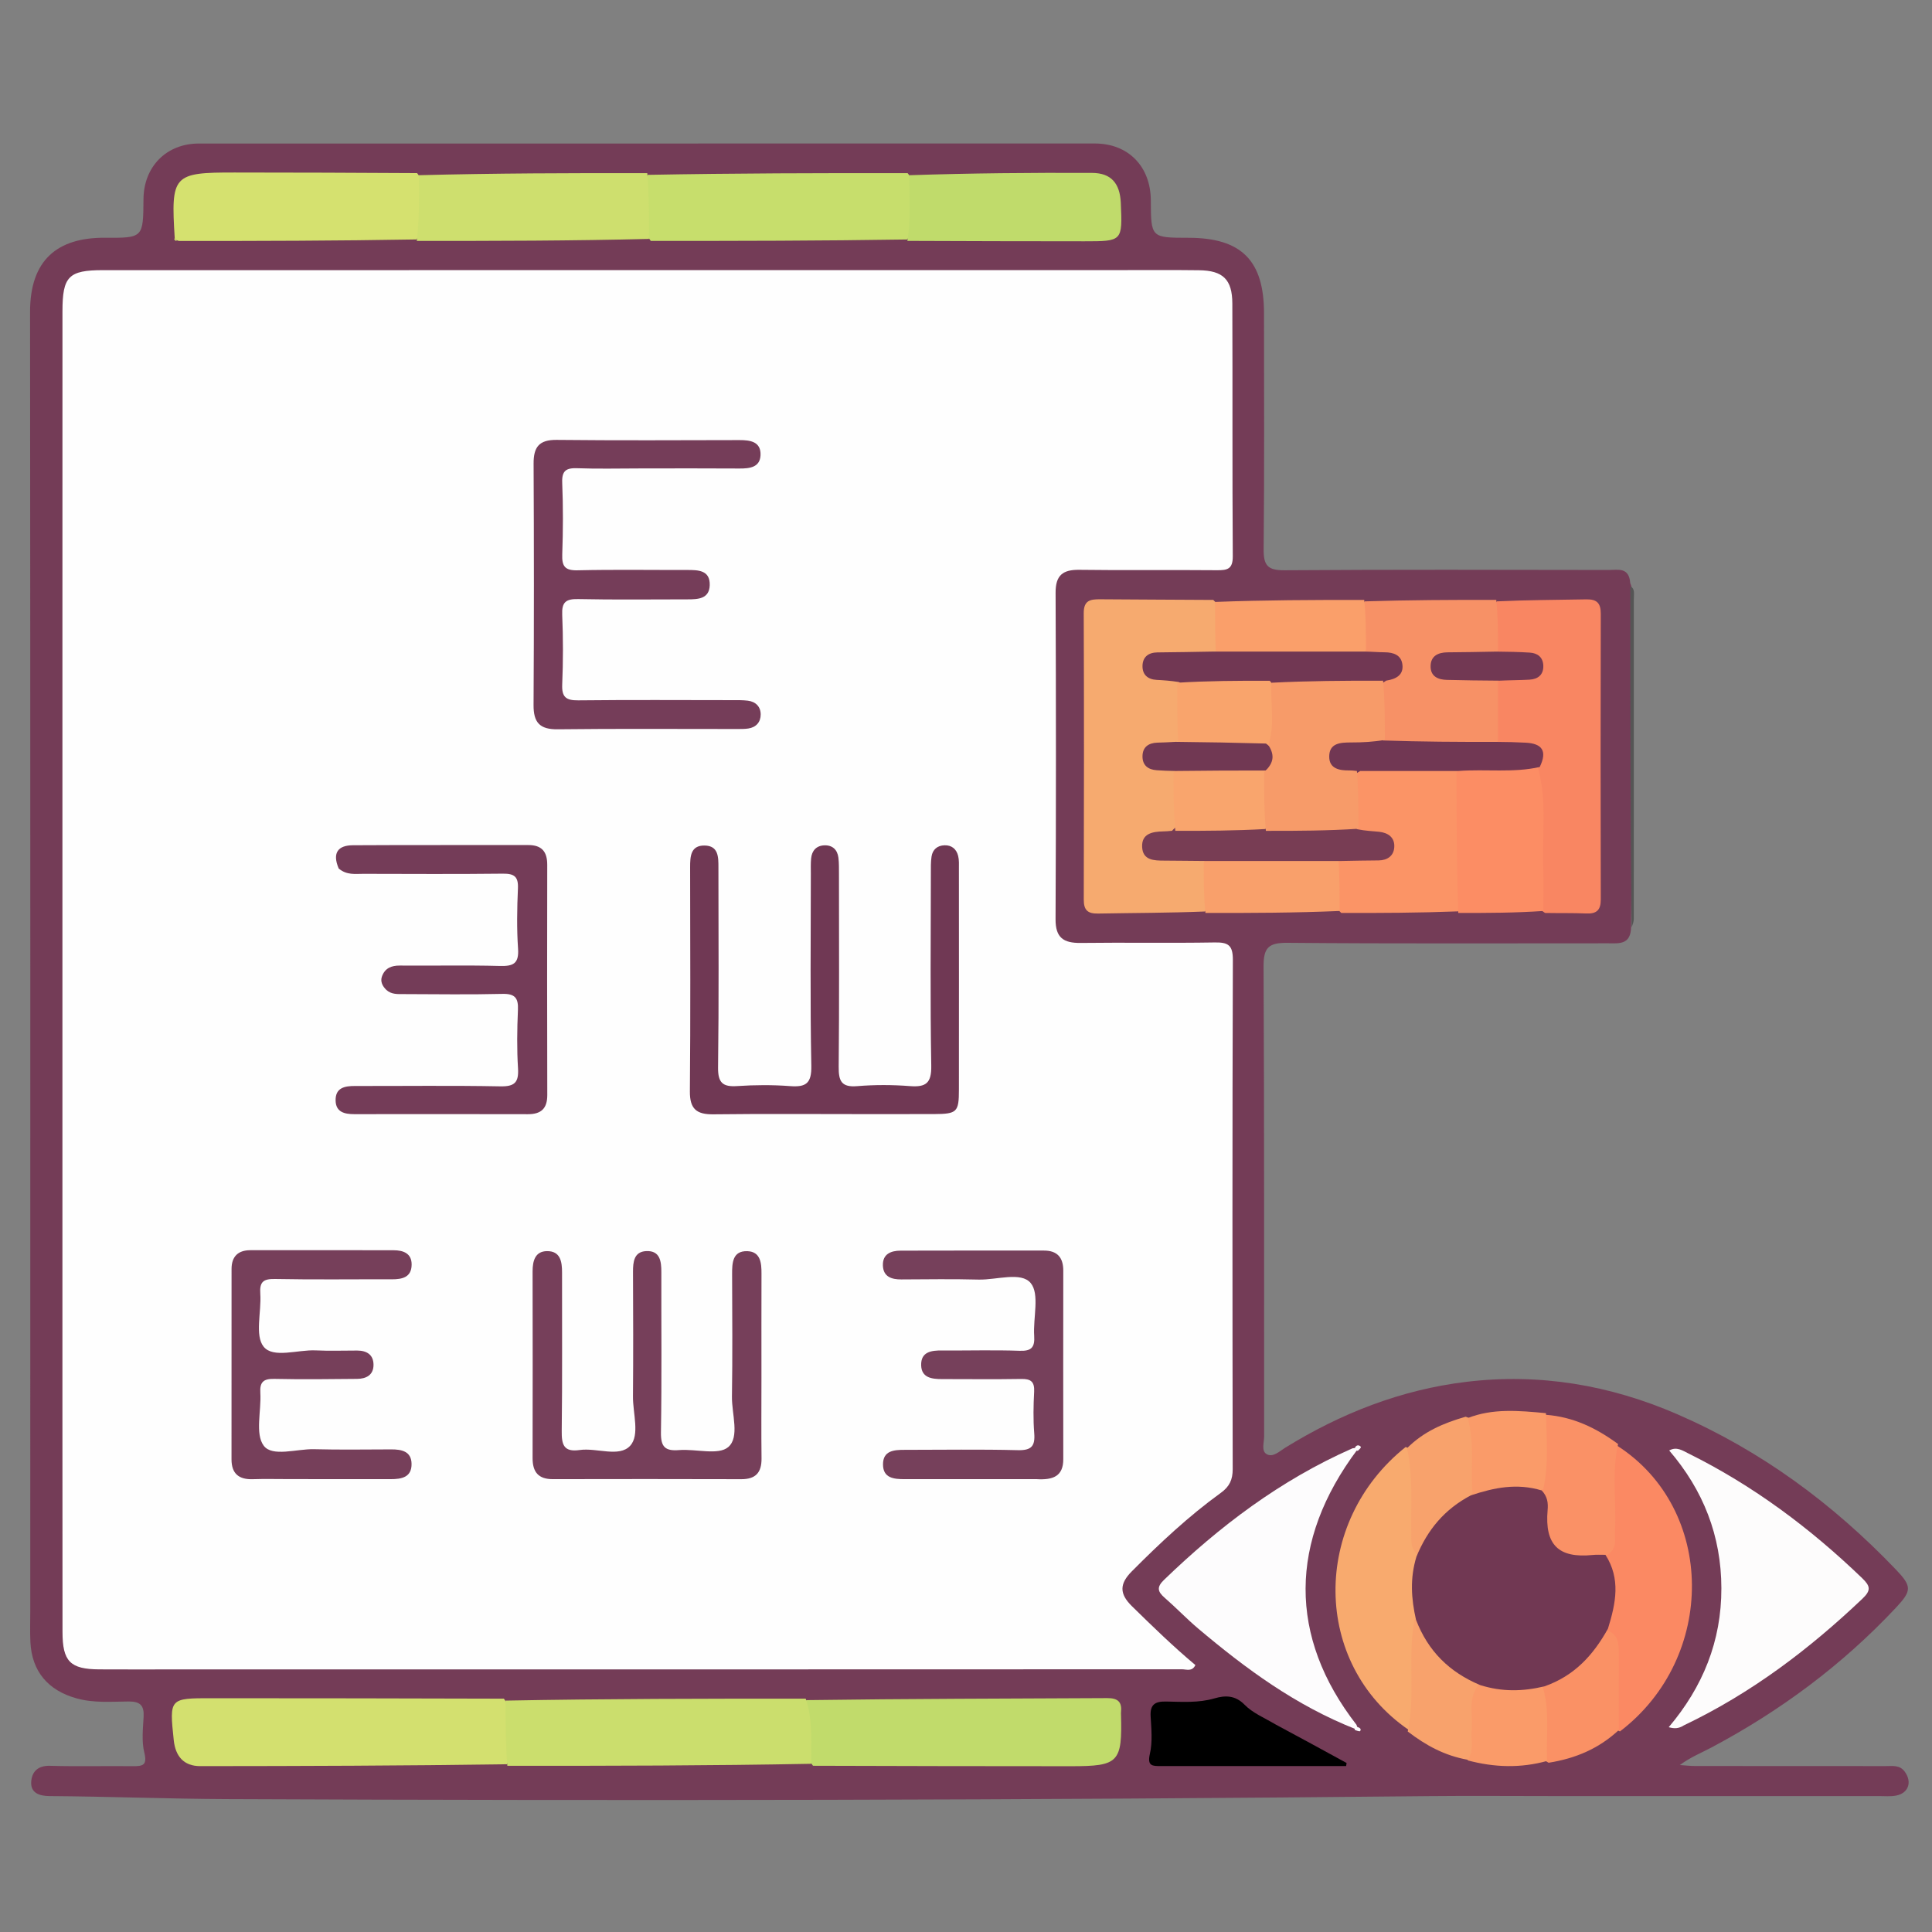 <svg width="48" height="48" viewBox="0 0 48 48" fill="none" xmlns="http://www.w3.org/2000/svg">
<rect x="0" y="0" width="48" height="48" fill="#808080" stroke="none"/>
<g id="Ophthalmologist">
<path id="Vector" d="M40.524 23.024C40.519 23.481 40.224 23.436 39.957 23.436C37.3 23.435 34.644 23.448 31.989 23.424C31.516 23.42 31.39 23.542 31.393 24.018C31.413 27.908 31.404 31.799 31.407 35.689C31.407 35.839 31.332 36.047 31.468 36.127C31.625 36.219 31.79 36.055 31.926 35.971C33.314 35.113 34.809 34.527 36.427 34.332C38.242 34.113 39.995 34.407 41.678 35.139C43.758 36.044 45.538 37.36 47.099 38.991C47.505 39.415 47.501 39.519 47.1 39.947C45.771 41.364 44.235 42.505 42.524 43.414C42.268 43.55 41.996 43.658 41.736 43.852C41.863 43.86 41.991 43.876 42.118 43.876C43.696 43.878 45.274 43.877 46.852 43.878C47.019 43.879 47.196 43.844 47.322 44.015C47.512 44.273 47.417 44.555 47.102 44.612C46.966 44.637 46.822 44.623 46.681 44.623C43.978 44.623 41.275 44.623 38.572 44.623C37.551 44.623 36.529 44.614 35.508 44.624C25.544 44.726 15.581 44.742 5.617 44.698C4.155 44.691 2.689 44.633 1.225 44.623C0.981 44.621 0.76 44.547 0.775 44.274C0.788 44.028 0.932 43.863 1.239 43.871C1.926 43.891 2.613 43.872 3.301 43.88C3.552 43.883 3.663 43.854 3.585 43.542C3.516 43.261 3.552 42.951 3.568 42.655C3.584 42.373 3.484 42.271 3.195 42.273C2.763 42.276 2.33 42.316 1.897 42.194C1.198 41.998 0.79 41.53 0.755 40.792C0.743 40.542 0.752 40.292 0.752 40.042C0.752 29.277 0.756 18.512 0.747 7.748C0.746 6.467 1.417 5.899 2.609 5.907C3.558 5.913 3.558 5.907 3.565 4.948C3.57 4.14 4.136 3.566 4.939 3.566C12.36 3.564 19.782 3.564 27.203 3.565C28.033 3.566 28.588 4.136 28.592 4.98C28.596 5.907 28.596 5.907 29.533 5.908C30.842 5.91 31.404 6.472 31.404 7.782C31.404 9.735 31.415 11.688 31.395 13.641C31.391 14.046 31.491 14.171 31.913 14.168C34.6 14.149 37.287 14.157 39.974 14.161C40.194 14.161 40.475 14.083 40.503 14.489C40.558 14.612 40.547 14.708 40.546 14.8C40.544 17.527 40.554 20.254 40.524 23.024Z" fill="#743C57"/>
<path id="Vector_2" d="M40.535 23.04C40.506 20.25 40.504 17.432 40.505 14.571C40.624 14.62 40.592 14.754 40.592 14.874C40.593 17.525 40.593 20.176 40.591 22.828C40.591 22.889 40.573 22.951 40.535 23.04Z" fill="#555555"/>
<path id="Vector_3" d="M1.551 15.75C1.551 13.047 1.551 10.391 1.552 7.735C1.552 6.867 1.705 6.712 2.558 6.712C10.932 6.711 19.306 6.711 27.68 6.711C28.382 6.711 29.085 6.705 29.787 6.714C30.383 6.721 30.615 6.942 30.617 7.539C30.625 9.633 30.614 11.727 30.628 13.82C30.63 14.137 30.497 14.169 30.238 14.167C29.098 14.156 27.957 14.173 26.816 14.157C26.402 14.151 26.224 14.294 26.226 14.727C26.237 17.43 26.238 20.133 26.225 22.836C26.222 23.3 26.424 23.432 26.849 23.427C27.958 23.413 29.067 23.434 30.176 23.415C30.511 23.409 30.631 23.479 30.63 23.846C30.616 28.065 30.619 32.283 30.626 36.502C30.626 36.763 30.546 36.934 30.333 37.088C29.534 37.666 28.816 38.339 28.121 39.038C27.811 39.349 27.807 39.596 28.122 39.905C28.634 40.407 29.148 40.907 29.699 41.368C29.618 41.539 29.475 41.473 29.366 41.473C21.023 41.477 12.68 41.476 4.338 41.476C3.713 41.476 3.089 41.479 2.465 41.475C1.745 41.471 1.553 41.279 1.553 40.546C1.55 36.64 1.551 32.734 1.551 28.828C1.551 24.484 1.551 20.14 1.551 15.75Z" fill="#FEFEFE"/>
<path id="Vector_4" d="M29.938 22.646C29.032 22.682 28.158 22.681 27.285 22.697C27.026 22.702 26.925 22.617 26.926 22.349C26.932 19.977 26.934 17.605 26.925 15.233C26.924 14.912 27.09 14.887 27.338 14.889C28.258 14.898 29.179 14.897 30.143 14.905C30.531 15.259 30.388 15.675 30.337 16.111C30.22 16.427 29.973 16.409 29.741 16.432C29.444 16.461 29.131 16.376 28.811 16.523C28.964 16.725 29.234 16.654 29.358 16.88C29.523 17.37 29.482 17.834 29.41 18.332C29.334 18.696 28.972 18.609 28.786 18.779C28.901 18.983 29.18 18.92 29.278 19.16C29.422 19.618 29.392 20.045 29.31 20.508C29.244 20.733 29.089 20.794 28.921 20.844C28.832 20.87 28.733 20.91 28.755 21.026C28.777 21.137 28.887 21.141 28.978 21.15C29.162 21.167 29.347 21.158 29.531 21.168C29.719 21.179 29.903 21.197 30.029 21.416C30.138 21.848 30.21 22.242 29.938 22.646Z" fill="#F6AA6F"/>
<path id="Vector_5" d="M41.835 42.866C41.706 42.949 41.6 42.951 41.459 42.912C42.307 41.91 42.77 40.772 42.767 39.459C42.765 38.157 42.318 37.024 41.471 36.037C41.656 35.933 41.801 36.038 41.947 36.11C43.556 36.907 44.975 37.967 46.265 39.209C46.467 39.404 46.492 39.51 46.273 39.718C44.952 40.973 43.517 42.063 41.835 42.866Z" fill="#FDFCFC"/>
<path id="Vector_6" d="M37.187 14.941C37.95 14.905 38.681 14.905 39.413 14.891C39.672 14.886 39.771 14.984 39.771 15.245C39.765 17.612 39.765 19.979 39.771 22.346C39.772 22.61 39.668 22.707 39.411 22.695C39.084 22.681 38.757 22.689 38.386 22.682C38.102 22.503 38.135 22.24 38.127 21.995C38.096 21.108 38.17 20.22 38.079 19.295C38.154 18.856 37.978 18.677 37.583 18.675C37.413 18.675 37.243 18.648 37.111 18.46C36.947 17.962 36.983 17.492 37.067 16.988C37.224 16.538 37.666 16.765 37.955 16.546C37.694 16.338 37.295 16.531 37.099 16.186C36.994 15.751 36.907 15.352 37.187 14.941Z" fill="#F98662"/>
<path id="Vector_7" d="M33.725 36.013C32.017 38.288 32.006 40.669 33.701 42.851C33.725 42.909 33.731 42.941 33.689 42.963C32.188 42.373 30.95 41.457 29.766 40.459C29.48 40.217 29.221 39.944 28.938 39.698C28.763 39.546 28.729 39.435 28.919 39.252C30.299 37.92 31.807 36.775 33.602 35.983C33.668 35.973 33.701 35.969 33.725 36.013Z" fill="#FDFCFD"/>
<path id="Vector_8" d="M12.596 43.832C10.034 43.87 7.506 43.877 4.978 43.879C4.56 43.88 4.359 43.628 4.317 43.237C4.206 42.191 4.209 42.191 5.264 42.192C7.668 42.193 10.071 42.195 12.518 42.203C12.921 42.724 12.839 43.259 12.596 43.832Z" fill="#D3E06F"/>
<path id="Vector_9" d="M20.03 42.239C22.544 42.204 25.027 42.202 27.51 42.189C27.781 42.188 27.88 42.29 27.851 42.546C27.849 42.562 27.85 42.577 27.851 42.593C27.884 43.787 27.794 43.881 26.614 43.881C24.49 43.88 22.366 43.878 20.199 43.87C19.794 43.363 19.913 42.815 20.03 42.239Z" fill="#C1DB6B"/>
<path id="Vector_10" d="M20.018 42.203C20.195 42.725 20.15 43.253 20.156 43.821C17.653 43.868 15.151 43.873 12.605 43.871C12.562 43.341 12.562 42.817 12.562 42.251C15.032 42.205 17.503 42.201 20.018 42.203Z" fill="#CBDE6D"/>
<path id="Vector_11" d="M16.093 4.344C18.252 4.304 20.38 4.299 22.55 4.302C22.91 4.739 22.898 5.534 22.535 5.95C20.403 5.983 18.307 5.987 16.168 5.985C15.767 5.459 15.846 4.921 16.093 4.344Z" fill="#C7DE6C"/>
<path id="Vector_12" d="M10.347 5.949C8.372 5.983 6.432 5.988 4.448 5.987C4.389 5.972 4.374 5.962 4.342 5.93C4.242 4.344 4.297 4.284 5.832 4.286C7.328 4.287 8.824 4.291 10.363 4.301C10.721 4.735 10.71 5.466 10.347 5.949Z" fill="#D5E16F"/>
<path id="Vector_13" d="M40.18 35.919C42.628 37.489 42.657 41.179 40.247 43.017C39.993 42.915 40.016 42.699 40.007 42.504C39.987 42.059 40.007 41.612 39.992 41.166C39.986 40.984 40.003 40.794 39.862 40.599C39.783 40.467 39.759 40.359 39.792 40.253C39.959 39.719 39.907 39.186 39.81 38.61C39.982 37.917 39.866 37.252 39.91 36.594C39.926 36.355 39.875 36.089 40.18 35.919Z" fill="#FB8963"/>
<path id="Vector_14" d="M10.355 5.985C10.419 5.456 10.412 4.926 10.406 4.353C12.284 4.304 14.161 4.299 16.082 4.302C16.125 4.837 16.125 5.366 16.125 5.936C14.216 5.983 12.307 5.987 10.355 5.985Z" fill="#CEDF6E"/>
<path id="Vector_15" d="M34.995 42.976C32.602 41.336 32.572 37.826 34.925 35.949C35.228 36.08 35.254 36.351 35.267 36.609C35.292 37.1 35.311 37.593 35.248 38.083C35.23 38.222 35.209 38.357 35.288 38.53C35.363 39.107 35.226 39.646 35.315 40.224C35.145 40.858 35.35 41.455 35.285 42.05C35.249 42.368 35.293 42.702 34.995 42.976Z" fill="#F8AA6E"/>
<path id="Vector_16" d="M37.174 14.904C37.218 15.307 37.218 15.703 37.218 16.141C37.153 16.458 36.92 16.407 36.729 16.43C36.492 16.457 36.243 16.401 35.95 16.532C36.381 16.806 36.892 16.47 37.218 16.886C37.218 17.394 37.218 17.868 37.218 18.384C37.16 18.598 37.02 18.66 36.858 18.664C36.057 18.687 35.255 18.753 34.418 18.591C34.068 18.102 34.206 17.59 34.23 17.054C34.264 16.96 34.221 17.026 34.256 16.976C34.492 16.642 34.514 16.404 34.009 16.365C33.923 16.358 33.856 16.272 33.804 16.15C33.711 15.726 33.631 15.337 33.906 14.941C35.001 14.907 36.066 14.902 37.174 14.904Z" fill="#F79166"/>
<path id="Vector_17" d="M22.543 5.985C22.634 5.458 22.586 4.926 22.594 4.353C24.107 4.303 25.62 4.289 27.133 4.296C27.605 4.298 27.824 4.554 27.846 5.038C27.888 5.994 27.888 5.995 26.94 5.995C25.489 5.994 24.038 5.992 22.543 5.985Z" fill="#C0DB6B"/>
<path id="Vector_18" d="M36.222 22.643C35.247 22.68 34.307 22.684 33.324 22.682C32.936 22.337 33.084 21.926 33.127 21.498C33.215 21.23 33.403 21.185 33.613 21.171C33.766 21.16 33.92 21.167 34.072 21.146C34.162 21.133 34.27 21.12 34.267 20.996C34.264 20.91 34.184 20.874 34.107 20.856C33.929 20.813 33.737 20.8 33.623 20.573C33.497 20.065 33.477 19.595 33.674 19.092C33.835 18.921 34.011 18.915 34.178 18.917C34.84 18.923 35.506 18.825 36.199 19.025C36.351 19.211 36.393 19.39 36.398 19.579C36.418 20.446 36.419 21.314 36.396 22.181C36.392 22.335 36.386 22.494 36.222 22.643Z" fill="#FB9466"/>
<path id="Vector_19" d="M36.23 22.681C36.187 21.532 36.187 20.389 36.187 19.204C36.236 19.034 36.332 18.952 36.465 18.944C37.037 18.909 37.612 18.817 38.206 19.05C38.447 19.919 38.304 20.766 38.341 21.606C38.356 21.933 38.343 22.262 38.343 22.633C37.653 22.68 36.964 22.684 36.23 22.681Z" fill="#FC8D64"/>
<path id="Vector_20" d="M31.689 42.842C32.3 43.169 32.878 43.485 33.456 43.801C33.452 43.827 33.448 43.852 33.444 43.877C32.845 43.877 32.246 43.877 31.648 43.877C30.712 43.877 29.777 43.876 28.842 43.877C28.634 43.878 28.498 43.881 28.568 43.576C28.637 43.279 28.605 42.955 28.587 42.644C28.57 42.35 28.694 42.269 28.97 42.274C29.371 42.281 29.774 42.312 30.173 42.196C30.433 42.12 30.686 42.112 30.922 42.354C31.121 42.558 31.408 42.676 31.689 42.842Z" fill="black"/>
<path id="Vector_21" d="M40.201 35.877C40.036 36.607 40.165 37.325 40.123 38.036C40.112 38.229 40.191 38.447 39.958 38.614C39.632 38.949 39.279 38.944 38.912 38.805C38.542 38.665 38.284 38.418 38.241 38.002C38.21 37.696 38.223 37.386 38.158 37.039C38.168 36.515 38.23 36.037 38.233 35.556C38.234 35.417 38.25 35.275 38.406 35.15C39.092 35.203 39.657 35.478 40.201 35.877Z" fill="#FA9166"/>
<path id="Vector_22" d="M33.893 14.905C33.936 15.307 33.936 15.703 33.936 16.14C33.864 16.375 33.697 16.414 33.523 16.42C32.55 16.456 31.576 16.454 30.603 16.421C30.463 16.416 30.326 16.388 30.208 16.224C30.187 15.787 30.187 15.392 30.187 14.955C31.408 14.908 32.629 14.904 33.893 14.905Z" fill="#FA9F6A"/>
<path id="Vector_23" d="M33.258 21.354C33.281 21.795 33.281 22.192 33.281 22.633C32.184 22.68 31.089 22.684 29.949 22.682C29.906 22.277 29.906 21.879 29.906 21.439C29.975 21.224 30.125 21.184 30.285 21.177C31.156 21.137 32.028 21.138 32.899 21.176C33.025 21.181 33.146 21.21 33.258 21.354Z" fill="#F9A06B"/>
<path id="Vector_24" d="M39.908 40.499C40.224 40.606 40.216 40.85 40.217 41.083C40.221 41.702 40.218 42.321 40.218 42.983C39.722 43.444 39.148 43.687 38.476 43.795C38.232 43.672 38.232 43.464 38.225 43.263C38.211 42.876 38.216 42.488 38.207 42.062C38.223 41.836 38.315 41.696 38.477 41.611C38.926 41.377 39.328 41.093 39.594 40.648C39.652 40.55 39.757 40.506 39.908 40.499Z" fill="#FA9165"/>
<path id="Vector_25" d="M34.975 43.019C35.17 42.102 34.971 41.182 35.139 40.251C35.364 40.164 35.439 40.317 35.511 40.451C35.747 40.888 36.092 41.221 36.495 41.497C36.658 41.608 36.779 41.739 36.785 41.988C36.78 42.43 36.793 42.832 36.773 43.233C36.762 43.437 36.75 43.643 36.47 43.722C35.889 43.619 35.426 43.363 34.975 43.019Z" fill="#F8A26C"/>
<path id="Vector_26" d="M35.237 38.637C35.028 38.478 35.067 38.266 35.063 38.068C35.051 37.385 35.112 36.699 34.958 35.979C35.367 35.57 35.857 35.358 36.413 35.198C36.68 35.283 36.767 35.462 36.771 35.7C36.778 36.1 36.813 36.501 36.724 36.937C36.7 37.149 36.67 37.314 36.513 37.423C36.102 37.708 35.754 38.052 35.497 38.485C35.449 38.567 35.367 38.615 35.237 38.637Z" fill="#F8A26C"/>
<path id="Vector_27" d="M36.589 37.16C36.523 36.511 36.65 35.886 36.464 35.232C37.082 34.988 37.728 35.045 38.409 35.11C38.421 35.737 38.483 36.352 38.343 36.997C37.776 37.197 37.2 37.246 36.589 37.16Z" fill="#FA9B69"/>
<path id="Vector_28" d="M36.46 43.735C36.632 43.492 36.537 43.216 36.563 42.96C36.599 42.613 36.466 42.246 36.711 41.888C36.828 41.755 36.947 41.693 37.069 41.727C37.473 41.84 37.901 41.683 38.32 41.882C38.517 42.504 38.406 43.108 38.438 43.75C37.787 43.93 37.139 43.916 36.46 43.735Z" fill="#FA9B69"/>
<path id="Vector_29" d="M33.656 35.999C33.672 35.919 33.732 35.888 33.788 35.925C33.842 35.96 33.782 35.996 33.736 36.044C33.702 36.047 33.689 36.034 33.656 35.999Z" fill="#FDFCFD"/>
<path id="Vector_30" d="M33.699 42.896C33.751 42.918 33.835 42.935 33.794 43.007C33.785 43.023 33.714 43.003 33.656 42.977C33.654 42.941 33.667 42.928 33.699 42.896Z" fill="#FDFCFD"/>
<path id="Vector_31" d="M4.326 5.93C4.346 5.921 4.364 5.937 4.393 5.968C4.404 5.982 4.359 5.983 4.359 5.983C4.359 5.983 4.327 5.952 4.326 5.93Z" fill="#CAD56D"/>
<path id="Vector_32" d="M21.562 27.68C20.252 27.68 18.988 27.67 17.724 27.685C17.31 27.69 17.137 27.556 17.14 27.118C17.157 25.261 17.148 23.403 17.146 21.545C17.146 21.28 17.157 21.003 17.503 21.007C17.855 21.01 17.849 21.301 17.849 21.556C17.85 23.211 17.862 24.866 17.84 26.521C17.836 26.902 17.956 27.008 18.318 26.983C18.753 26.954 19.193 26.951 19.628 26.984C20.024 27.014 20.165 26.918 20.157 26.48C20.126 24.889 20.144 23.296 20.145 21.703C20.145 21.578 20.14 21.453 20.152 21.329C20.17 21.133 20.284 21.009 20.482 21.002C20.682 20.995 20.805 21.11 20.83 21.307C20.847 21.446 20.843 21.587 20.844 21.728C20.844 23.32 20.853 24.913 20.837 26.505C20.834 26.857 20.904 27.018 21.297 26.985C21.731 26.949 22.172 26.95 22.607 26.984C23.008 27.015 23.144 26.908 23.137 26.477C23.109 24.886 23.125 23.293 23.127 21.7C23.127 21.56 23.123 21.418 23.144 21.28C23.171 21.105 23.29 21.006 23.467 21.001C23.647 20.995 23.764 21.098 23.805 21.265C23.831 21.369 23.824 21.482 23.824 21.59C23.825 23.417 23.826 25.244 23.824 27.07C23.824 27.633 23.778 27.676 23.202 27.679C22.671 27.681 22.14 27.68 21.562 27.68Z" fill="#703854"/>
<path id="Vector_33" d="M15.938 11.638C15.375 11.638 14.86 11.652 14.345 11.633C14.068 11.623 13.956 11.691 13.968 11.993C13.992 12.585 13.99 13.18 13.969 13.772C13.958 14.07 14.035 14.177 14.352 14.169C15.257 14.148 16.163 14.163 17.068 14.161C17.346 14.161 17.645 14.163 17.633 14.541C17.622 14.882 17.338 14.891 17.078 14.891C16.173 14.891 15.267 14.903 14.362 14.884C14.058 14.878 13.955 14.961 13.968 15.273C13.992 15.85 13.992 16.429 13.968 17.006C13.955 17.318 14.061 17.403 14.365 17.4C15.645 17.386 16.925 17.394 18.205 17.395C18.33 17.395 18.456 17.393 18.579 17.408C18.777 17.432 18.899 17.559 18.899 17.75C18.9 17.937 18.788 18.071 18.589 18.1C18.497 18.113 18.402 18.112 18.308 18.112C16.825 18.113 15.342 18.101 13.859 18.119C13.407 18.125 13.253 17.95 13.256 17.512C13.268 15.514 13.267 13.516 13.257 11.519C13.255 11.108 13.392 10.925 13.828 10.929C15.342 10.945 16.857 10.937 18.371 10.934C18.645 10.933 18.91 10.975 18.895 11.31C18.882 11.61 18.628 11.642 18.373 11.64C17.577 11.634 16.781 11.638 15.938 11.638Z" fill="#753D59"/>
<path id="Vector_34" d="M18.918 34.219C18.918 34.922 18.912 35.578 18.92 36.233C18.924 36.584 18.776 36.751 18.418 36.75C16.856 36.745 15.294 36.746 13.733 36.749C13.373 36.75 13.231 36.569 13.232 36.225C13.235 34.679 13.235 33.133 13.232 31.587C13.232 31.327 13.295 31.086 13.591 31.084C13.921 31.081 13.965 31.342 13.964 31.616C13.961 32.928 13.973 34.24 13.956 35.551C13.952 35.891 14.003 36.083 14.403 36.025C14.829 35.965 15.385 36.215 15.656 35.92C15.901 35.654 15.722 35.114 15.726 34.695C15.735 33.665 15.731 32.634 15.727 31.603C15.726 31.352 15.75 31.096 16.058 31.083C16.398 31.069 16.432 31.335 16.431 31.606C16.428 32.934 16.443 34.261 16.421 35.588C16.416 35.947 16.523 36.055 16.87 36.027C17.288 35.993 17.846 36.163 18.093 35.952C18.382 35.705 18.179 35.131 18.185 34.7C18.201 33.685 18.192 32.67 18.189 31.655C18.188 31.373 18.201 31.074 18.567 31.085C18.893 31.095 18.921 31.375 18.919 31.642C18.916 32.485 18.918 33.329 18.918 34.219Z" fill="#763F5A"/>
<path id="Vector_35" d="M8.415 21.578C8.247 21.183 8.405 21.002 8.765 21C10.218 20.991 11.67 20.998 13.123 20.995C13.461 20.994 13.597 21.16 13.596 21.487C13.592 23.393 13.592 25.299 13.597 27.204C13.598 27.542 13.444 27.683 13.114 27.682C11.677 27.678 10.24 27.68 8.803 27.681C8.564 27.681 8.344 27.633 8.338 27.344C8.331 27.023 8.564 26.98 8.822 26.981C10.024 26.983 11.227 26.967 12.43 26.99C12.787 26.997 12.891 26.892 12.87 26.543C12.84 26.061 12.847 25.575 12.868 25.092C12.882 24.79 12.79 24.685 12.478 24.693C11.666 24.713 10.854 24.7 10.041 24.698C9.886 24.698 9.723 24.711 9.598 24.593C9.504 24.502 9.442 24.387 9.491 24.255C9.566 24.053 9.723 23.988 9.935 23.989C10.762 23.996 11.591 23.977 12.418 23.999C12.751 24.008 12.896 23.942 12.871 23.57C12.837 23.073 12.846 22.57 12.868 22.072C12.881 21.778 12.775 21.703 12.495 21.706C11.339 21.719 10.183 21.712 9.027 21.71C8.827 21.709 8.618 21.748 8.415 21.578Z" fill="#743C58"/>
<path id="Vector_36" d="M7.22 36.748C6.877 36.748 6.58 36.74 6.283 36.75C5.936 36.762 5.752 36.614 5.752 36.258C5.752 34.68 5.752 33.103 5.753 31.526C5.753 31.221 5.912 31.062 6.217 31.061C7.404 31.06 8.592 31.059 9.779 31.062C10.019 31.063 10.232 31.138 10.227 31.424C10.222 31.736 9.992 31.785 9.734 31.784C8.765 31.781 7.796 31.795 6.828 31.776C6.534 31.77 6.447 31.856 6.467 32.143C6.498 32.593 6.326 33.179 6.55 33.458C6.788 33.754 7.398 33.529 7.844 33.55C8.187 33.567 8.532 33.553 8.875 33.554C9.111 33.555 9.278 33.656 9.28 33.906C9.282 34.163 9.098 34.256 8.872 34.258C8.185 34.265 7.497 34.273 6.81 34.258C6.544 34.253 6.451 34.338 6.468 34.605C6.495 35.053 6.333 35.626 6.553 35.919C6.766 36.203 7.37 35.995 7.801 36.005C8.441 36.022 9.082 36.011 9.722 36.01C9.976 36.009 10.219 36.056 10.225 36.365C10.232 36.704 9.977 36.75 9.704 36.749C8.891 36.747 8.079 36.748 7.22 36.748Z" fill="#763F5A"/>
<path id="Vector_37" d="M25.753 36.749C24.631 36.749 23.554 36.748 22.476 36.749C22.21 36.75 21.939 36.725 21.938 36.384C21.937 36.039 22.213 36.02 22.477 36.021C23.414 36.021 24.351 36.005 25.288 36.029C25.626 36.037 25.721 35.929 25.695 35.607C25.668 35.266 25.675 34.92 25.693 34.577C25.706 34.327 25.61 34.255 25.371 34.26C24.715 34.271 24.059 34.263 23.403 34.263C23.155 34.263 22.896 34.233 22.886 33.923C22.876 33.583 23.139 33.549 23.411 33.552C24.052 33.557 24.692 33.537 25.332 33.56C25.629 33.571 25.712 33.472 25.694 33.189C25.664 32.741 25.834 32.152 25.608 31.878C25.37 31.588 24.76 31.802 24.313 31.791C23.673 31.774 23.032 31.784 22.392 31.787C22.145 31.788 21.944 31.718 21.935 31.439C21.927 31.153 22.136 31.073 22.377 31.072C23.564 31.068 24.751 31.07 25.938 31.07C26.269 31.07 26.417 31.244 26.417 31.568C26.415 33.13 26.415 34.691 26.417 36.252C26.418 36.684 26.155 36.773 25.753 36.749Z" fill="#76405B"/>
<path id="Vector_38" d="M33.324 21.391C32.185 21.393 31.089 21.389 29.949 21.391C29.581 21.391 29.256 21.381 28.931 21.382C28.671 21.382 28.391 21.376 28.376 21.042C28.361 20.71 28.63 20.662 28.896 20.656C28.958 20.655 29.02 20.651 29.119 20.641C29.3 20.43 29.517 20.415 29.736 20.411C30.262 20.402 30.788 20.388 31.359 20.428C31.977 20.391 32.55 20.397 33.123 20.411C33.32 20.416 33.531 20.396 33.718 20.601C33.92 20.644 34.092 20.647 34.261 20.665C34.49 20.689 34.657 20.808 34.64 21.051C34.626 21.265 34.469 21.373 34.253 21.377C33.958 21.381 33.662 21.382 33.324 21.391Z" fill="#783D54"/>
<path id="Vector_39" d="M30.143 16.188C31.408 16.186 32.628 16.19 33.892 16.188C34.09 16.19 34.244 16.205 34.398 16.206C34.621 16.207 34.815 16.273 34.843 16.515C34.871 16.76 34.701 16.87 34.44 16.91C34.24 17.056 34.044 17.09 33.837 17.091C33.121 17.093 32.405 17.118 31.644 17.071C31.02 17.109 30.442 17.101 29.865 17.091C29.679 17.088 29.487 17.096 29.288 16.945C29.078 16.912 28.909 16.901 28.739 16.892C28.518 16.88 28.382 16.766 28.385 16.544C28.389 16.321 28.534 16.212 28.751 16.209C29.201 16.202 29.651 16.2 30.143 16.188Z" fill="#713753"/>
<path id="Vector_40" d="M29.249 16.962C30 16.916 30.753 16.911 31.547 16.914C31.892 17.298 31.9 18.082 31.568 18.552C30.777 18.715 30.026 18.828 29.269 18.467C29.25 17.95 29.249 17.476 29.249 16.962Z" fill="#F9A46C"/>
<path id="Vector_41" d="M31.44 20.597C30.686 20.639 29.964 20.644 29.2 20.641C29.156 20.171 29.156 19.708 29.156 19.204C29.211 19.011 29.332 18.944 29.48 18.936C30.116 18.903 30.754 18.839 31.425 19.022C31.693 19.553 31.712 20.056 31.44 20.597Z" fill="#F9A56D"/>
<path id="Vector_42" d="M31.45 19.143C30.685 19.143 29.964 19.145 29.2 19.155C29.017 19.154 28.878 19.145 28.739 19.136C28.521 19.122 28.382 19.011 28.385 18.788C28.387 18.563 28.532 18.459 28.75 18.451C28.889 18.446 29.029 18.443 29.209 18.431C29.97 18.438 30.689 18.452 31.452 18.473C31.841 18.752 31.841 18.858 31.45 19.143Z" fill="#713853"/>
<path id="Vector_43" d="M38.254 19.056C37.586 19.206 36.928 19.103 36.23 19.155C35.404 19.158 34.62 19.153 33.794 19.155C33.532 19.332 33.304 19.371 33.075 19.191C32.902 19.054 32.836 18.87 32.902 18.656C32.987 18.382 33.197 18.275 33.468 18.269C33.757 18.263 34.054 18.202 34.364 18.397C35.314 18.429 36.223 18.434 37.175 18.432C37.449 18.434 37.681 18.439 37.912 18.452C38.3 18.474 38.454 18.646 38.254 19.056Z" fill="#713753"/>
<path id="Vector_44" d="M37.26 16.911C36.797 16.91 36.376 16.901 35.954 16.892C35.725 16.888 35.539 16.804 35.543 16.549C35.546 16.296 35.731 16.21 35.96 16.207C36.35 16.202 36.741 16.2 37.175 16.189C37.481 16.192 37.745 16.197 38.008 16.214C38.202 16.226 38.333 16.329 38.343 16.531C38.353 16.76 38.216 16.873 38 16.886C37.768 16.9 37.535 16.898 37.26 16.911Z" fill="#723853"/>
<path id="Vector_45" d="M38.371 41.897C37.828 42.026 37.316 42.036 36.775 41.866C36.007 41.543 35.481 41.024 35.18 40.243C35.061 39.715 35.027 39.212 35.191 38.675C35.471 37.996 35.894 37.494 36.542 37.152C37.123 36.959 37.685 36.843 38.304 37.03C38.447 37.182 38.466 37.34 38.45 37.519C38.375 38.381 38.721 38.719 39.571 38.633C39.663 38.623 39.756 38.629 39.887 38.629C40.268 39.224 40.147 39.826 39.949 40.464C39.58 41.129 39.109 41.638 38.371 41.897Z" fill="#713853"/>
<path id="Vector_46" d="M34.406 18.383C34.126 18.431 33.846 18.447 33.567 18.446C33.303 18.446 33.024 18.46 33.024 18.798C33.024 19.101 33.281 19.146 33.533 19.141C33.58 19.14 33.626 19.146 33.712 19.155C33.75 19.623 33.75 20.084 33.75 20.59C32.998 20.639 32.246 20.644 31.45 20.642C31.407 20.165 31.406 19.695 31.406 19.183C31.628 18.978 31.69 18.783 31.512 18.511C31.683 17.998 31.558 17.495 31.591 16.962C32.5 16.916 33.409 16.91 34.362 16.912C34.406 17.394 34.406 17.868 34.406 18.383Z" fill="#F79B69"/>
</g>
</svg>
